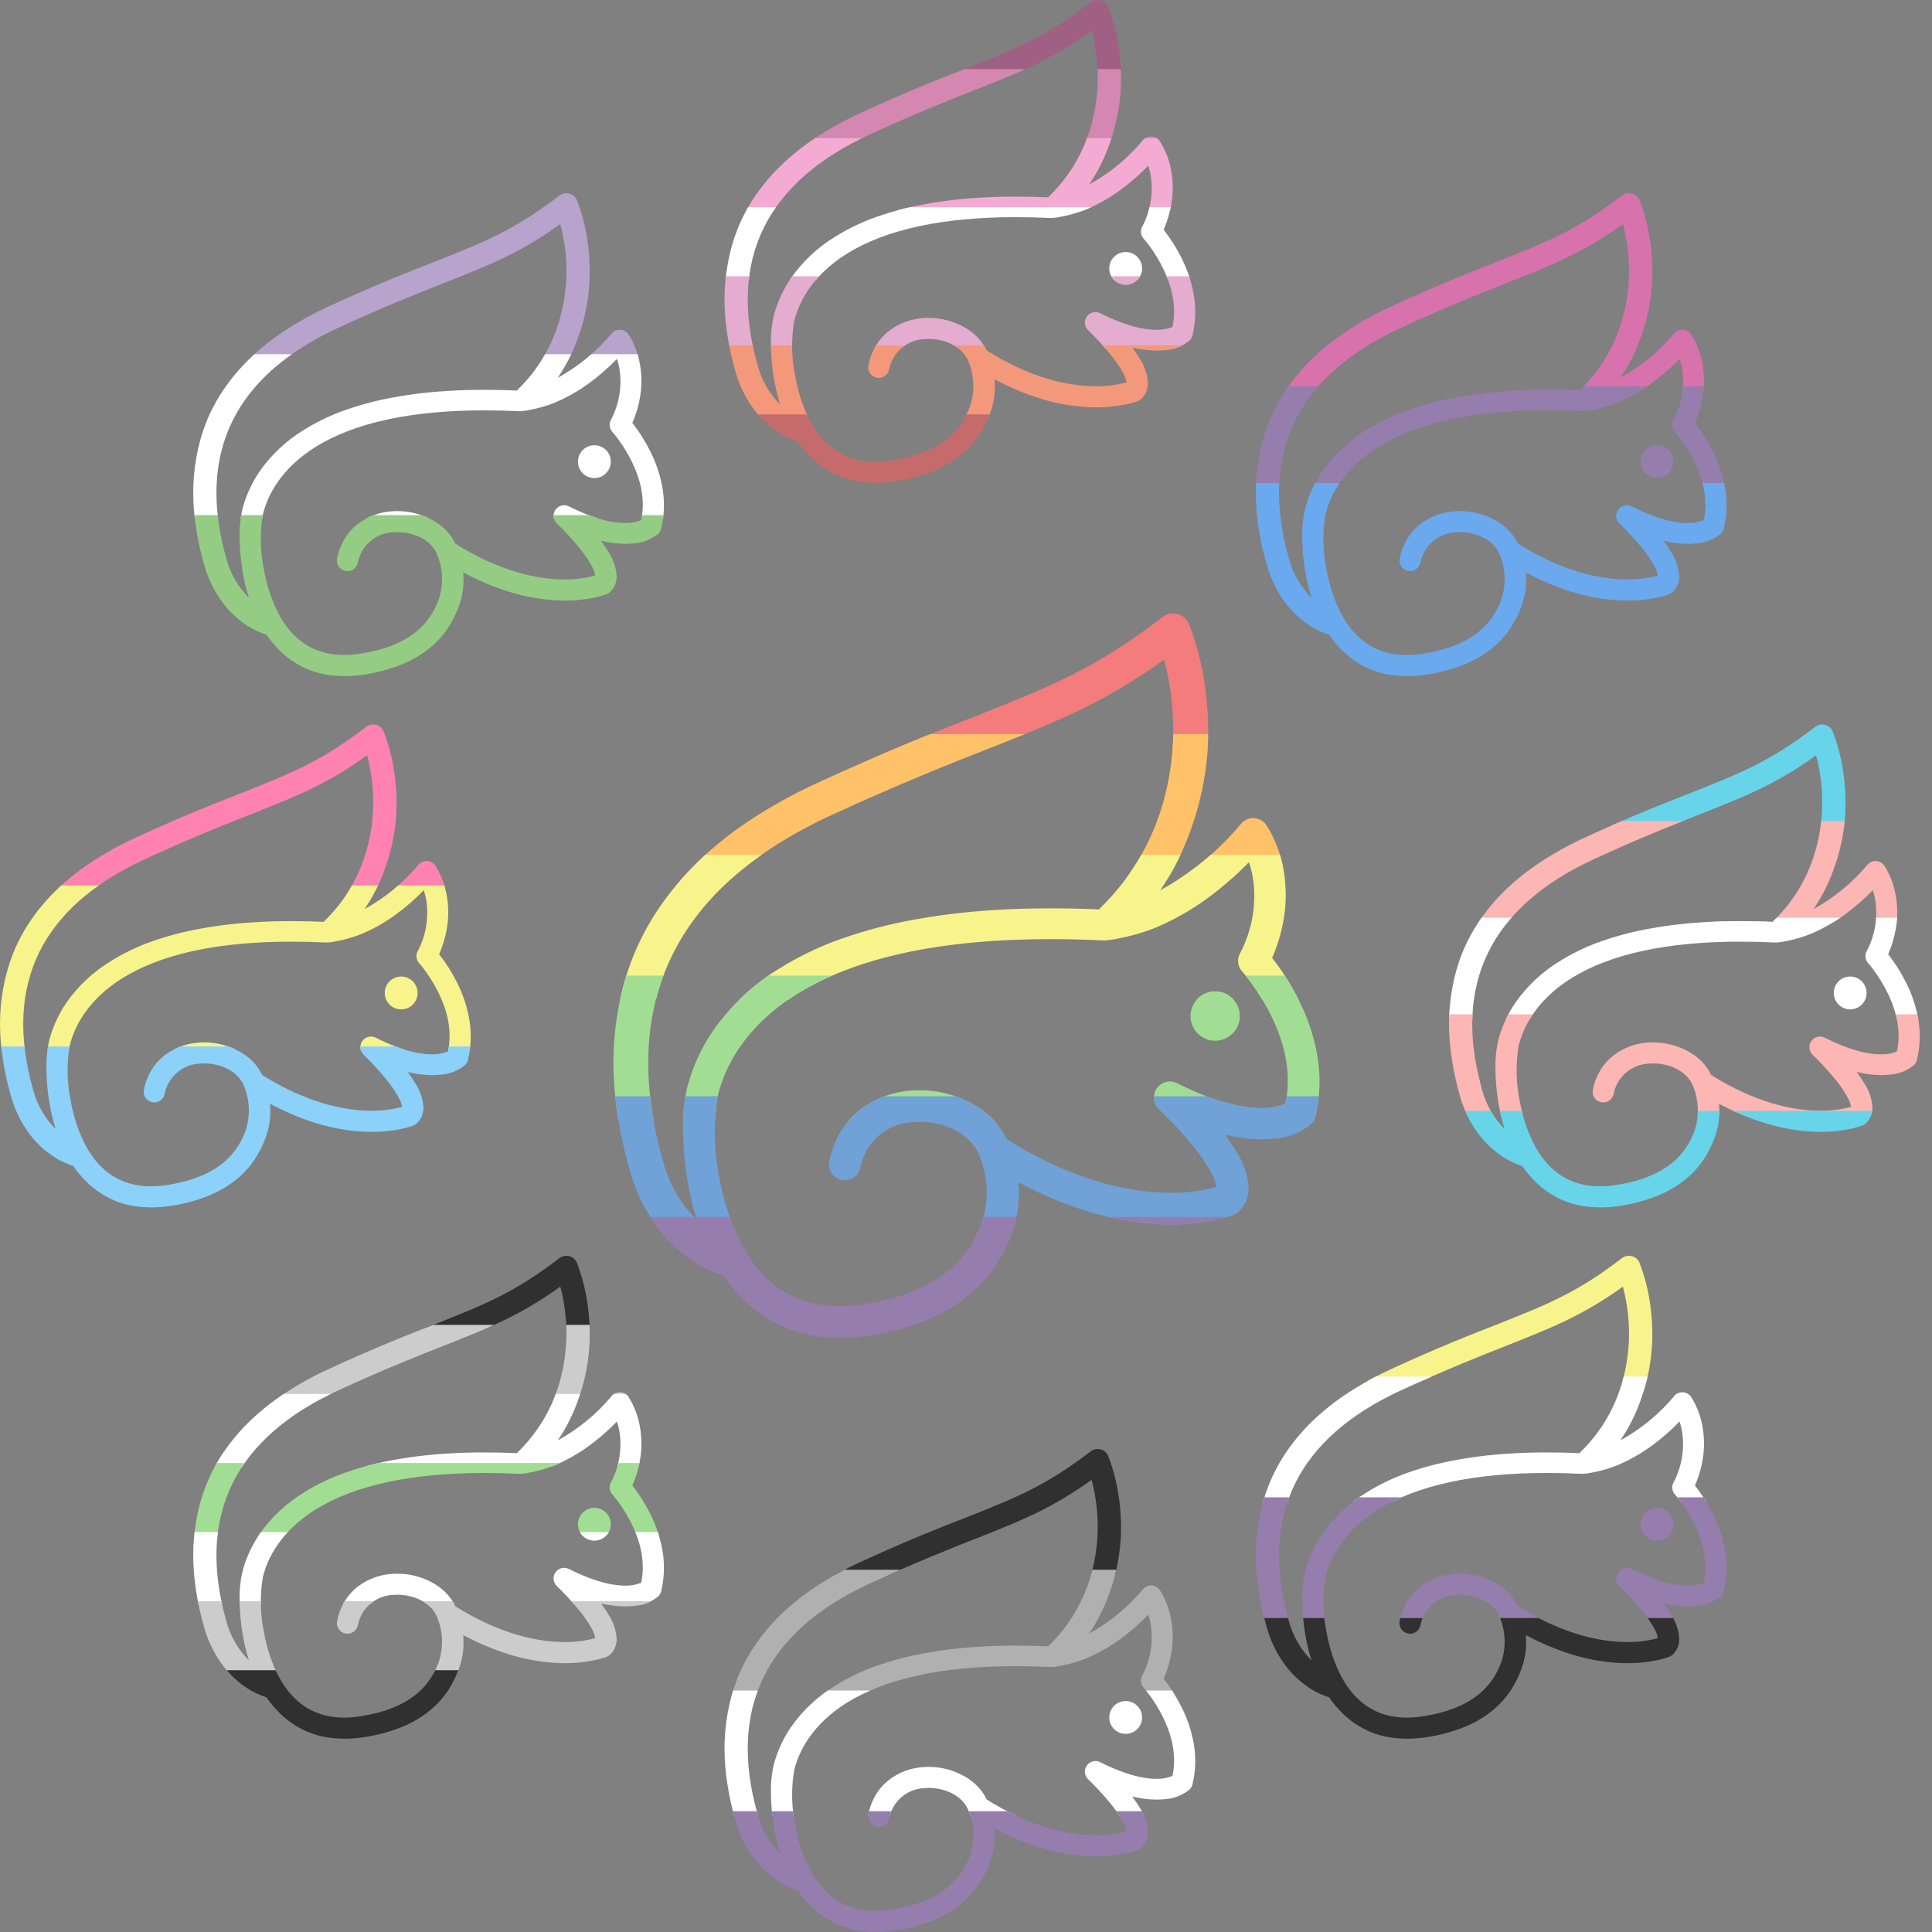 <svg xmlns="http://www.w3.org/2000/svg" viewBox="0 0 400 400">
  <rect x="0" y="0" width="400" height="400" fill="#808080" stroke="none"/>
  <clipPath id="clip-path">
    <circle cx="83.06" cy="55.58" r="3.4"/>
    <path d="M97.1,60.71a27.1,27.1,0,0,0-2.5-7.33,34.05,34.05,0,0,0-3.68-5.82,22.84,22.84,0,0,0,1.76-6.49,20.15,20.15,0,0,0-.29-6.21A16.9,16.9,0,0,0,91,30.78a12.43,12.43,0,0,0-.91-1.61,2.22,2.22,0,0,0-1.68-.91,2.18,2.18,0,0,0-1.76.76,38.92,38.92,0,0,1-11.18,9.2c.48-.71.93-1.41,1.35-2.13a35.73,35.73,0,0,0,2-4c.54-1.26,1-2.57,1.47-4A39.71,39.71,0,0,0,82.06,18a43.72,43.72,0,0,0-.48-8.45,37.9,37.9,0,0,0-2.1-8A2.34,2.34,0,0,0,77.88.08,2.45,2.45,0,0,0,75.79.5C66.54,7.61,60.5,10,50.48,14,44.78,16.2,37.69,19,28.06,23.44a68.11,68.11,0,0,0-9.19,5.09,49.24,49.24,0,0,0-7.22,5.77,41.49,41.49,0,0,0-5.37,6.38,36.08,36.08,0,0,0-3.62,6.83,36.84,36.84,0,0,0-2,7.17A41,41,0,0,0,0,62a48.38,48.38,0,0,0,.6,7.38,59.57,59.57,0,0,0,1.61,7.34,24,24,0,0,0,3.46,7.45A20.06,20.06,0,0,0,10,88.69a16.63,16.63,0,0,0,5.17,2.72,22.3,22.3,0,0,0,2,2.5,18.37,18.37,0,0,0,7.42,5,19.08,19.08,0,0,0,4.86,1c.58,0,1.18.07,1.78.07A26,26,0,0,0,35,99.72a34.42,34.42,0,0,0,8.26-2.19,22.7,22.7,0,0,0,5.81-3.44,18.87,18.87,0,0,0,3.73-4.15,21.74,21.74,0,0,0,2.13-4.23,15.57,15.57,0,0,0,1-6.73c0-.15,0-.3,0-.45a53.29,53.29,0,0,0,9.21,3.91,40.55,40.55,0,0,0,10.77,1.89,33.8,33.8,0,0,0,4-.12,28.47,28.47,0,0,0,3-.45A16.62,16.62,0,0,0,85.66,83a2.46,2.46,0,0,0,.7-.47,4.43,4.43,0,0,0,1.31-3.29A10.28,10.28,0,0,0,86,74.31c-.44-.75-1-1.54-1.59-2.38l.34.09a20.93,20.93,0,0,0,4.73.57A14.8,14.8,0,0,0,91,72.51a8.84,8.84,0,0,0,5.28-2,2.19,2.19,0,0,0,.59-1A20.68,20.68,0,0,0,97.1,60.71ZM6.81,75.47C.72,53.78,8.55,37.77,30.07,27.85c9.51-4.38,16.54-7.16,22.18-9.38,5.2-2.06,9.29-3.69,13.4-5.76A76.54,76.54,0,0,0,76,6.38a36.51,36.51,0,0,1,.84,4.06,36.7,36.7,0,0,1-1.15,16.29,32.53,32.53,0,0,1-8.48,13.92,1.24,1.24,0,0,0-.18.21c-2.29-.11-4.54-.15-6.73-.15-2.7,0-5.29.07-7.78.24a91,91,0,0,0-12.34,1.57,63.66,63.66,0,0,0-9.77,2.77A43.39,43.39,0,0,0,22.93,49a30.5,30.5,0,0,0-9.24,8.68,25.92,25.92,0,0,0-2.32,4.26,24,24,0,0,0-1.23,3.67,23.86,23.86,0,0,0-.53,5.55,44.74,44.74,0,0,0,.66,7.41,40.78,40.78,0,0,0,1.26,5.19A18.06,18.06,0,0,1,6.81,75.47Zm85.94-7.8-.27.12a7.78,7.78,0,0,1-2.49.49c-2.23.11-6.18-.4-12.22-3.45a2.19,2.19,0,0,0-2.49,3.54,57.35,57.35,0,0,1,4.61,5,23.6,23.6,0,0,1,2.72,4,5.43,5.43,0,0,1,.62,1.8,24,24,0,0,1-7.3.78c-4.79-.15-12.41-1.58-21.64-7.38a10.72,10.72,0,0,0-2-2.84A12.37,12.37,0,0,0,49,67.4a15,15,0,0,0-8-1.53,13,13,0,0,0-7,2.68,11.09,11.09,0,0,0-2.65,3,12.45,12.45,0,0,0-1.56,4.08,2.19,2.19,0,1,0,4.3.85,7.75,7.75,0,0,1,7.35-6.27c3.49-.3,7.74,1.22,9.09,4.67v0a13.3,13.3,0,0,1,.29,9.28c-1.52,4-4.88,9.5-16.48,11.22-5.81.86-10.5-.63-13.95-4.41s-5.11-9.36-5.79-13.25a31.25,31.25,0,0,1-.19-11.16c.94-3.86,3.6-9.42,10.87-14,8.1-5.05,19.85-7.6,35-7.6,2.35,0,4.8.06,7.32.18h.21a13.68,13.68,0,0,0,2.11-.32A27,27,0,0,0,75,43.31a35.74,35.74,0,0,0,7-4,45.3,45.3,0,0,0,5.73-5A15.33,15.33,0,0,1,88.19,36a17,17,0,0,1-1.74,11,2.16,2.16,0,0,0,.35,2.44s.57.63,1.32,1.67a30.4,30.4,0,0,1,2.65,4.39C92.89,59.78,93.56,63.89,92.75,67.67Z"/>
  </clipPath>

  <!-- Center -->
  <g clip-path="url(#clip-path)" style="transform: translate(127px, 127px) scale(1.5)">
    <rect fill="#f47c7c" width="97.47" height="20"/>
    <rect fill="#ffc268" y="16.66" width="97.47" height="20"/>
    <rect fill="#f7f48b" y="33.33" width="97.47" height="20"/>
    <rect fill="#a1de93" y="49.99" width="97.47" height="20"/>
    <rect fill="#70a1d7" y="66.65" width="97.47" height="20"/>
    <rect fill="#957dad" y="83.31" width="97.47" height="20"/>
  </g>

  <!-- Clockwise, starting from top -->
  <g clip-path="url(#clip-path)" style="transform: translate(150px, 0px)">
    <rect fill="#a06083" width="97.47" height="15"/>
    <rect fill="#d387b1" y="14.3" width="97.47" height="15"/>
    <rect fill="#f4abd3" y="28.6" width="97.47" height="15"/>
    <rect fill="#fff" y="42.9" width="97.47" height="15"/>
    <rect fill="#e4accf" y="57.2" width="97.47" height="15"/>
    <rect fill="#f4987c" y="71.5" width="97.47" height="15"/>
    <rect fill="#c66b6b" y="85.8" width="97.47" height="15"/>
  </g>

  <g clip-path="url(#clip-path)" style="transform: translate(260px, 40px)">
    <rect fill="#d872ac" width="97.47" height="41"/>
    <rect fill="#957dad" y="40" width="97.47" height="21"/>
    <rect fill="#6aa9ed" y="60" width="97.47" height="41"/>
  </g>

  <g clip-path="url(#clip-path)" style="transform: translate(300px, 150px)">
    <rect fill="#67d4ea" width="97.47" height="21"/>
    <rect fill="#fcb6b3" y="20" width="97.47" height="21"/>
    <rect fill="#fff" y="40" width="97.47" height="21"/>
    <rect fill="#fcb6b3" y="60" width="97.47" height="21"/>
    <rect fill="#67d4ea" y="80" width="97.47" height="21"/>
  </g>

  <g clip-path="url(#clip-path)" style="transform: translate(260px, 260px)">
    <rect fill="#f7f48b" width="97.47" height="26"/>
    <rect fill="#fff" y="25" width="97.47" height="26"/>
    <rect fill="#957dad" y="50" width="97.47" height="26"/>
    <rect fill="#303030" y="75" width="97.47" height="26"/>
  </g>

  <g clip-path="url(#clip-path)" style="transform: translate(150px, 300px)">
    <rect fill="#303030" width="97.47" height="26"/>
    <rect fill="#b0b0b0" y="25" width="97.47" height="26"/>
    <rect fill="#fff" y="50" width="97.47" height="26"/>
    <rect fill="#957dad" y="75" width="97.47" height="26"/>
  </g>

  <g clip-path="url(#clip-path)" style="transform: translate(40px, 260px)">
    <rect fill="#303030" width="97.47" height="15"/>
    <rect fill="#ccc" y="14.3" width="97.47" height="15"/>
    <rect fill="#fff" y="28.6" width="97.47" height="15"/>
    <rect fill="#a1de93" y="42.9" width="97.47" height="15"/>
    <rect fill="#fff" y="57.2" width="97.47" height="15"/>
    <rect fill="#ccc" y="71.5" width="97.47" height="15"/>
    <rect fill="#303030" y="85.8" width="97.47" height="15"/>
  </g>

  <g clip-path="url(#clip-path)" style="transform: translate(0px, 150px)">
    <rect fill="#ff82b1" width="97.47" height="34"/>
    <rect fill="#f7f48b" y="33.33" width="97.47" height="34"/>
    <rect fill="#8bd1f9" y="66.66" width="97.47" height="34"/>
  </g>

  <g clip-path="url(#clip-path)" style="transform: translate(40px, 40px)">
    <rect fill="#b7a3cc" width="97.47" height="34"/>
    <rect fill="#fff" y="33.33" width="97.47" height="34"/>
    <rect fill="#94cc84" y="66.66" width="97.47" height="34"/>
  </g>
</svg>
